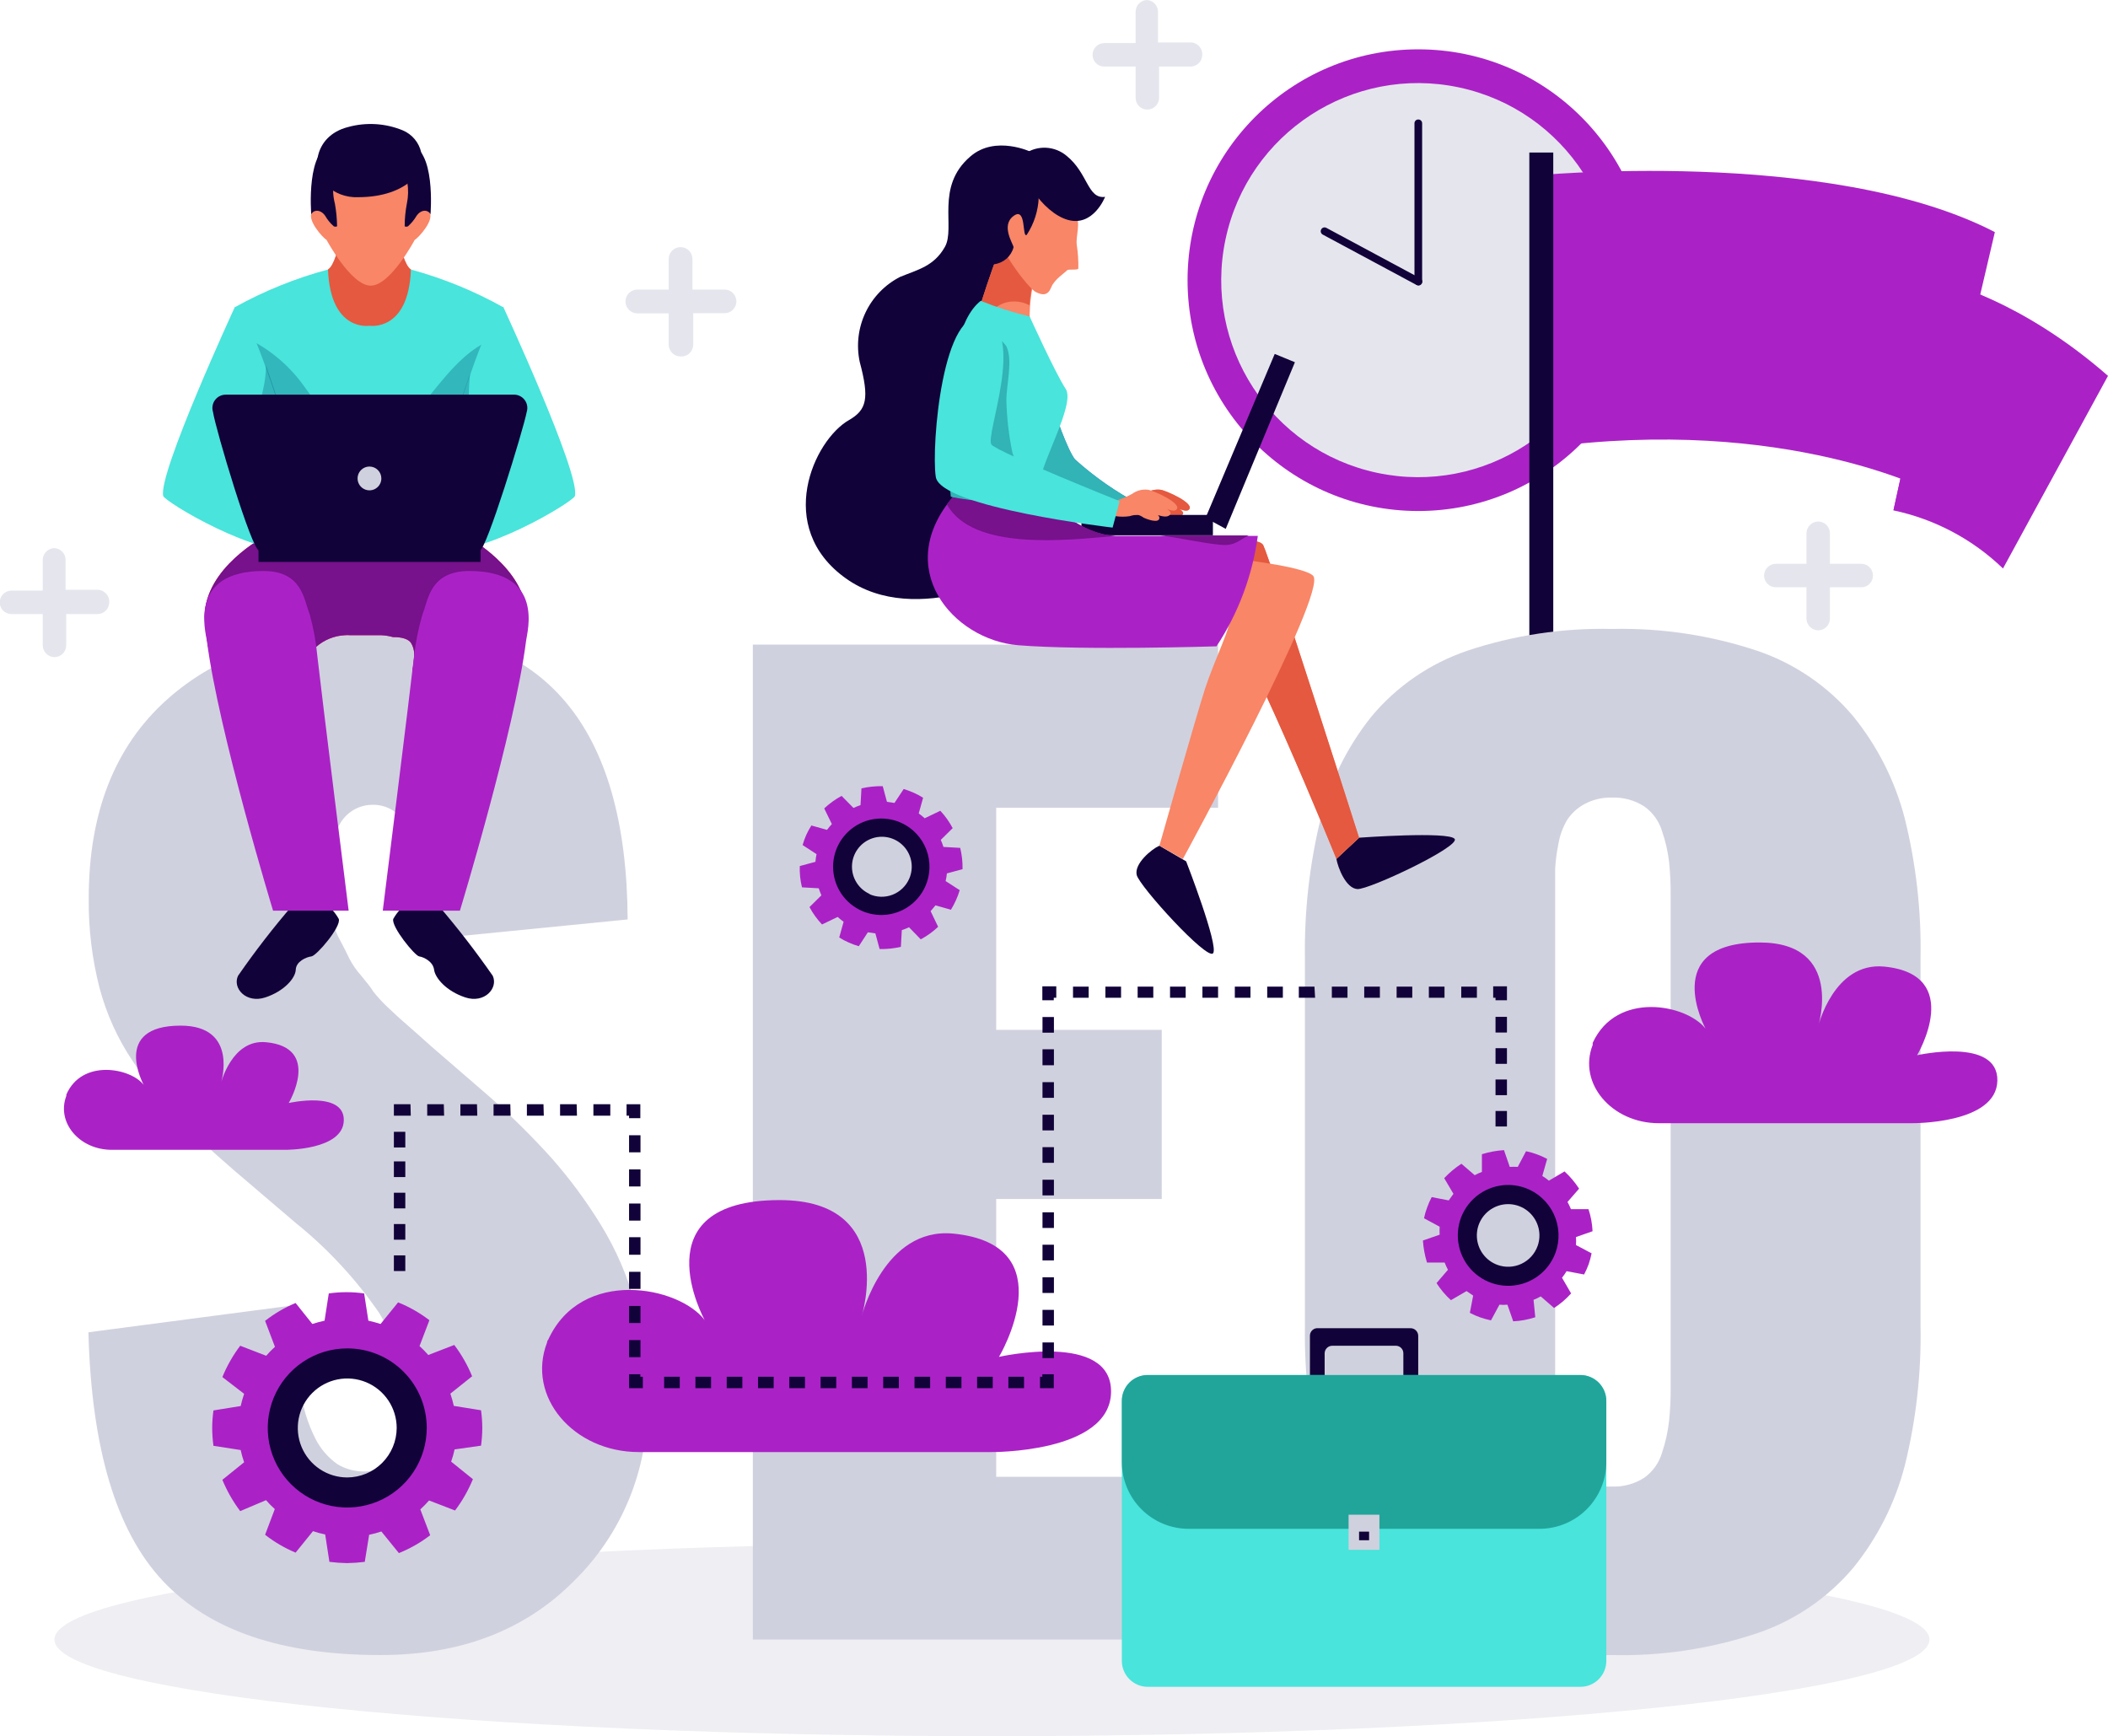 <svg width="397" height="327" viewBox="0 0 397 327" fill="none" xmlns="http://www.w3.org/2000/svg">
<g clip-path="url(#clip0)">
<g style="mix-blend-mode:multiply" opacity="0.32">
<path d="M186.816 327C284.327 327 363.375 318.852 363.375 308.801C363.375 298.75 284.327 290.602 186.816 290.602C89.305 290.602 10.257 298.75 10.257 308.801C10.257 318.852 89.305 327 186.816 327Z" fill="#C9CAD9"/>
</g>
<path d="M267.094 96.247C291.085 96.247 310.534 76.781 310.534 52.769C310.534 28.757 291.085 9.291 267.094 9.291C243.103 9.291 223.654 28.757 223.654 52.769C223.654 76.781 243.103 96.247 267.094 96.247Z" fill="#AA22C6"/>
<path d="M303.339 60.463C307.589 40.416 294.798 20.716 274.768 16.462C254.738 12.209 235.056 25.012 230.806 45.059C226.556 65.106 239.347 84.806 259.377 89.06C279.407 93.314 299.089 80.51 303.339 60.463Z" fill="#E5E6ED"/>
<path d="M267.123 22.506H267.094C266.703 22.506 266.387 22.823 266.387 23.214V53.005C266.387 53.396 266.703 53.713 267.094 53.713H267.123C267.514 53.713 267.831 53.396 267.831 53.005V23.214C267.831 22.823 267.514 22.506 267.123 22.506Z" fill="#110239"/>
<path d="M267.772 53.389C267.729 53.473 267.669 53.548 267.596 53.608C267.523 53.669 267.439 53.715 267.348 53.742C267.258 53.77 267.162 53.779 267.068 53.769C266.974 53.759 266.882 53.73 266.8 53.684L249.117 44.186C249.033 44.142 248.958 44.082 248.897 44.009C248.837 43.937 248.791 43.852 248.764 43.761C248.736 43.671 248.727 43.575 248.737 43.481C248.747 43.386 248.776 43.295 248.822 43.212C248.866 43.128 248.926 43.053 248.998 42.992C249.071 42.931 249.156 42.886 249.246 42.858C249.337 42.831 249.432 42.822 249.527 42.832C249.621 42.842 249.712 42.871 249.795 42.917L267.477 52.415C267.562 52.459 267.636 52.519 267.697 52.591C267.758 52.664 267.803 52.749 267.831 52.839C267.858 52.93 267.867 53.026 267.857 53.12C267.847 53.214 267.818 53.306 267.772 53.389Z" fill="#110239"/>
<path d="M366.026 53.094C366.026 53.094 380.408 56.279 397 70.792L377.225 107.073C371.509 101.562 364.36 97.77 356.595 96.129L366.026 53.094Z" fill="#AA22C6"/>
<path d="M369.592 76.072C371.36 69.553 372.775 62.946 374.454 56.427C371.735 55.101 368.917 53.987 366.026 53.094L356.595 96.129C361.812 91.587 363.197 93.18 364.11 92.826C365.761 87.221 368.118 81.647 369.592 76.072Z" fill="#AA22C6"/>
<path d="M288.076 33.125C288.076 33.125 344.395 27.521 375.693 43.715L364.199 92.826C364.199 92.826 336.556 78.078 290.729 84.331L288.076 33.125Z" fill="#AA22C6"/>
<path d="M292.527 28.73H288.018V157.188H292.527V28.73Z" fill="#110239"/>
<path d="M71.555 311.721C53.008 311.721 39.364 307.051 30.62 297.71C21.878 288.37 17.221 272.776 16.651 250.928L55.494 245.826C55.431 251.046 55.776 256.263 56.525 261.429C56.928 264.803 57.925 268.079 59.472 271.104C60.443 272.973 61.848 274.582 63.569 275.794C65.13 276.714 66.915 277.184 68.726 277.151C73.815 277.151 76.369 273.454 76.388 266.06C76.575 259.506 74.877 253.035 71.496 247.418C67.1 240.996 61.788 235.252 55.73 230.369L43.941 220.311C39.639 216.594 36.122 213.31 33.391 210.459C30.3 207.189 27.5 203.655 25.021 199.899C22.171 195.671 20.05 190.995 18.744 186.065C17.332 180.564 16.649 174.902 16.71 169.223C16.71 153.039 21.622 140.552 31.446 131.762C41.269 122.972 54.718 118.538 71.791 118.459C102.539 118.459 118.011 136.698 118.207 173.175L78.304 177.128C78.304 172.231 78.304 168.544 78.157 166.096C78.027 163.558 77.702 161.033 77.184 158.545C76.932 156.514 76.045 154.614 74.65 153.118C73.331 152.043 71.662 151.497 69.964 151.584C68.595 151.621 67.267 152.056 66.142 152.837C65.016 153.617 64.143 154.709 63.628 155.979C62.258 158.676 61.532 161.655 61.506 164.68C61.499 166.242 61.627 167.801 61.889 169.341C62.154 170.845 62.39 172.29 62.626 173.352C62.921 174.697 63.418 175.99 64.099 177.187C64.836 178.573 65.396 179.694 65.779 180.52C66.394 181.703 67.157 182.803 68.048 183.794C69.168 185.151 69.934 186.095 70.288 186.744C71.119 187.791 72.025 188.777 72.999 189.693C74.443 191.05 75.298 191.847 75.622 192.112L78.569 194.708L81.281 197.127L92.096 206.477C96.245 210.132 100.181 214.023 103.885 218.128C107.307 222.018 110.393 226.192 113.109 230.605C116.051 235.376 118.276 240.554 119.71 245.973C121.224 251.829 121.967 257.858 121.921 263.907C122.046 270.232 120.871 276.514 118.468 282.365C116.065 288.216 112.485 293.509 107.952 297.917C98.737 307.139 86.605 311.741 71.555 311.721Z" fill="#D0D1DE"/>
<path d="M141.784 308.8V121.408H229.401V152.144H187.611V193.97H218.791V225.826H187.611V278.153H229.872V308.8H141.784Z" fill="#D0D1DE"/>
<path d="M330.987 307.591C322.16 310.551 312.885 311.949 303.579 311.721C294.302 311.949 285.056 310.552 276.26 307.591C269.267 305.209 263.06 300.955 258.312 295.291C253.766 289.613 250.49 283.025 248.705 275.971C246.614 267.371 245.624 258.54 245.757 249.689V180.52C245.624 171.67 246.614 162.839 248.705 154.238C250.49 147.185 253.766 140.596 258.312 134.918C263.058 129.245 269.265 124.982 276.26 122.588C285.059 119.642 294.303 118.245 303.579 118.459C312.884 118.245 322.157 119.642 330.987 122.588C338.007 124.981 344.242 129.243 349.023 134.918C353.617 140.582 356.935 147.172 358.748 154.238C360.87 162.833 361.861 171.668 361.695 180.52V249.689C361.861 258.541 360.87 267.376 358.748 275.971C356.935 283.037 353.617 289.627 349.023 295.291C344.241 300.957 338.005 305.21 330.987 307.591ZM303.55 279.983C305.705 280.076 307.836 279.499 309.65 278.331C311.295 277.162 312.49 275.465 313.039 273.523C313.681 271.609 314.116 269.631 314.336 267.623C314.557 265.478 314.655 263.321 314.631 261.164V168.751C314.655 166.603 314.556 164.456 314.336 162.32C314.109 160.382 313.674 158.473 313.039 156.628C312.478 154.706 311.284 153.032 309.65 151.879C307.836 150.71 305.705 150.133 303.55 150.227C301.742 150.173 299.952 150.601 298.363 151.466C297.069 152.174 295.967 153.186 295.15 154.415C294.326 155.805 293.767 157.335 293.5 158.928C293.177 160.494 292.97 162.081 292.881 163.677C292.881 164.916 292.881 166.627 292.881 168.81V261.311C292.881 263.435 292.881 265.116 292.881 266.414C292.97 268.08 293.186 269.737 293.529 271.37C293.796 272.963 294.356 274.493 295.18 275.883C296.016 277.094 297.114 278.102 298.392 278.832C299.976 279.673 301.758 280.071 303.55 279.983Z" fill="#D0D1DE"/>
<path d="M193.831 62.297C193.831 62.297 199.725 83.121 202.466 86.543C206.138 89.846 210.207 92.68 214.578 94.979L212.191 99.315C212.191 99.315 195.334 90.731 192.416 83.682C190.895 80.215 189.749 76.596 188.998 72.886C188.555 70.32 186.64 63.889 187.583 61.323C187.985 60.825 188.512 60.441 189.109 60.21C189.707 59.979 190.354 59.91 190.987 60.008C191.62 60.107 192.215 60.37 192.715 60.772C193.214 61.173 193.599 61.699 193.831 62.297Z" fill="#3078CD"/>
<path d="M193.831 62.297C193.831 62.297 199.725 83.121 202.466 86.543C206.138 89.846 210.207 92.68 214.578 94.979L212.191 99.315C212.191 99.315 195.334 90.731 192.416 83.682C190.895 80.215 189.749 76.596 188.998 72.886C188.555 70.32 186.64 63.889 187.583 61.323C187.985 60.825 188.512 60.441 189.109 60.21C189.707 59.979 190.354 59.91 190.987 60.008C191.62 60.107 192.215 60.37 192.715 60.772C193.214 61.173 193.599 61.699 193.831 62.297Z" fill="#32B3B6"/>
<path d="M251.681 161.76L255.954 157.778C255.954 157.778 272.959 156.539 273.961 158.014C274.963 159.489 257.811 167.6 255.63 167.453C253.449 167.305 251.975 163.412 251.681 161.76Z" fill="#110239"/>
<path d="M220.501 104.152C220.501 104.152 236.592 100.052 237.918 102.707C239.244 105.362 255.954 157.777 255.954 157.777L251.681 161.759C251.681 161.759 233.762 117.514 228.575 112.883C223.389 108.252 218.084 105.981 220.501 104.152Z" fill="#F88667"/>
<path d="M220.501 104.152C220.501 104.152 236.592 100.052 237.918 102.707C239.244 105.362 255.954 157.777 255.954 157.777L251.681 161.759C251.681 161.759 233.762 117.514 228.575 112.883C223.389 108.252 218.084 105.981 220.501 104.152Z" fill="#E45940"/>
<path d="M212.19 94.389C213.36 94.073 214.488 93.618 215.549 93.032C216.399 92.41 217.449 92.126 218.496 92.236C219.263 92.236 225.452 94.92 223.801 96.07C223.271 96.424 221.945 95.775 221.414 95.599C220.884 95.422 219.882 94.95 219.145 94.625C219.823 94.625 223.153 96.011 222.799 96.778C222.18 98.165 218.821 96.336 218.025 95.894C218.614 95.894 220.707 96.778 220.707 97.516C220.707 98.725 218.231 97.722 217.76 97.516C217.425 97.26 217.045 97.07 216.64 96.955C216.119 96.969 215.603 97.059 215.107 97.221C214.148 97.425 213.162 97.465 212.19 97.339C211.689 97.339 210.48 97.339 210.215 96.955C210.105 96.639 210.077 96.3 210.134 95.97C210.19 95.639 210.33 95.329 210.539 95.068C211.033 94.724 211.597 94.492 212.19 94.389Z" fill="#F88667"/>
<path d="M212.19 94.389C213.36 94.073 214.488 93.618 215.549 93.032C216.399 92.41 217.449 92.126 218.496 92.236C219.263 92.236 225.452 94.92 223.801 96.07C223.271 96.424 221.945 95.775 221.414 95.599C220.884 95.422 219.882 94.95 219.145 94.625C219.823 94.625 223.153 96.011 222.799 96.778C222.18 98.165 218.821 96.336 218.025 95.894C218.614 95.894 220.707 96.778 220.707 97.516C220.707 98.725 218.231 97.722 217.76 97.516C217.425 97.26 217.045 97.07 216.64 96.955C216.119 96.969 215.603 97.059 215.107 97.221C214.148 97.425 213.162 97.465 212.19 97.339C211.689 97.339 210.48 97.339 210.215 96.955C210.105 96.639 210.077 96.3 210.134 95.97C210.19 95.639 210.33 95.329 210.539 95.068C211.033 94.724 211.597 94.492 212.19 94.389Z" fill="#E45940"/>
<path d="M240.069 66.662L243.87 68.225L230.844 99.61L227.042 97.545L240.069 66.662Z" fill="#110239"/>
<path d="M228.428 96.984H203.672V100.819H228.428V96.984Z" fill="#110239"/>
<path d="M159.909 79.109C163.21 77.192 163.77 75.098 161.913 68.166C161.244 65.031 161.626 61.763 163.001 58.867C164.375 55.971 166.666 53.61 169.517 52.15C172.906 50.763 175.882 50.144 177.945 46.516C180.008 42.888 176.089 35.189 182.72 29.496C187.464 25.337 194.302 28.67 194.302 28.67C195.775 27.844 196.365 36.428 196.483 42.888C188.201 55.542 190.588 72.089 193.535 86.277C193.621 86.599 193.729 86.915 193.86 87.221C193.211 98.223 192.681 107.308 192.681 107.308C192.681 107.308 172.788 118.576 159.29 108.931C145.793 99.285 153.249 82.885 159.909 79.109Z" fill="#110239"/>
<path d="M218.349 159.281L223.389 162.231C223.389 162.231 229.578 178.159 228.458 179.545C227.338 180.932 214.577 166.921 214.076 164.797C213.575 162.673 216.876 159.93 218.349 159.281Z" fill="#110239"/>
<path d="M211.925 103.239C211.925 103.239 244.343 105.51 247.29 108.43C250.237 111.351 222.77 161.79 222.77 161.79L218.35 159.283C218.35 159.283 225.157 135.272 226.926 129.786C228.694 124.3 232.112 117.545 231.464 116.66C230.816 115.775 198.162 120.701 198.427 111.469C198.693 102.236 211.925 103.239 211.925 103.239Z" fill="#F88667"/>
<path d="M195.922 48.464C195.922 48.464 192.504 57.726 194.596 64.658L183.25 61.944C183.25 61.944 187.877 46.399 189.881 43.745C191.885 41.09 195.922 48.464 195.922 48.464Z" fill="#F88667"/>
<path d="M191.178 56.78C190.417 56.748 189.659 56.87 188.947 57.139C188.235 57.407 187.584 57.817 187.034 58.343C186.484 58.869 186.045 59.501 185.744 60.2C185.443 60.9 185.287 61.653 185.283 62.414L183.25 61.942C183.25 61.942 187.877 46.397 189.881 43.743C191.885 41.088 195.775 48.492 195.775 48.492C194.773 51.401 194.13 54.422 193.859 57.488C193.035 57.042 192.115 56.799 191.178 56.78Z" fill="#E45940"/>
<path d="M197.101 36.341C199.156 37.268 201.009 38.591 202.553 40.234C203.614 42.033 202.553 44.482 202.789 46.133C203.014 47.607 203.113 49.097 203.084 50.587C202.819 50.971 201.198 50.587 200.932 50.941C200.667 51.295 198.575 52.593 197.985 54.098C197.396 55.602 196.453 55.72 195.038 54.983C193.624 54.245 187.612 46.458 187.553 42.8C187.739 41.74 188.137 40.729 188.722 39.826C189.307 38.923 190.068 38.147 190.958 37.544C191.849 36.941 192.852 36.524 193.908 36.317C194.963 36.111 196.049 36.118 197.101 36.341Z" fill="#F88667"/>
<path d="M193.357 31.414C194.312 33.247 195.073 35.175 195.626 37.166C195.53 39.689 194.745 42.137 193.357 44.245C192.444 44.864 193.357 38.847 190.882 40.676C188.406 42.505 190.882 46.015 190.882 46.575C190.661 47.406 190.199 48.153 189.553 48.72C188.908 49.287 188.108 49.649 187.257 49.761C184.84 49.997 180.862 37.962 183.485 35.013C184.809 33.787 186.364 32.837 188.059 32.219C189.754 31.602 191.555 31.328 193.357 31.414Z" fill="#110239"/>
<path d="M192.945 28.996C194.121 28.172 195.536 27.761 196.969 27.825C198.403 27.889 199.775 28.425 200.873 29.35C204.94 32.624 204.793 37.52 208.123 37.078C208.123 37.078 205.912 42.771 201.109 41.414C196.305 40.057 191.265 32.447 192.945 28.996Z" fill="#110239"/>
<path d="M179.773 93.238L194.803 92.088C194.803 92.088 202.642 100.937 210.364 100.937H236.887C235.879 108.363 233.22 115.469 229.107 121.732C229.107 121.732 203.998 122.528 191.738 121.526C179.478 120.523 167.749 106.925 179.773 93.238Z" fill="#AA22C6"/>
<path d="M178.329 95.008C178.771 94.418 179.213 93.828 179.743 93.238L194.773 92.088C194.773 92.088 202.406 100.583 210.039 100.937C200.815 101.763 183.221 103.798 178.329 95.008Z" fill="#77118C"/>
<path d="M229.872 102.619C226.041 102.236 222.327 101.322 218.555 100.85H235.147C233.408 101.676 232.613 102.885 229.872 102.619Z" fill="#77118C"/>
<path d="M184.694 56.662C187.692 57.871 190.775 58.857 193.918 59.612C193.918 59.612 198.781 70.349 200.697 73.239C202.612 76.13 195.893 87.25 195.51 92.058C195.51 92.058 191.502 95.893 179.301 93.533C179.301 93.562 176.118 63.417 184.694 56.662Z" fill="#49E4DB"/>
<path d="M182.72 63.063C183.934 62.627 185.257 62.602 186.487 62.991C187.716 63.38 188.784 64.162 189.528 65.217C190.795 67.842 189.528 72.502 189.528 75.334C189.604 78.645 189.979 81.942 190.648 85.186C191.451 87.886 192.795 90.395 194.597 92.56C193.035 93.504 188.526 95.51 179.066 93.563C179.066 93.563 177.12 75.186 180.362 64.066C181.482 63.594 182.278 63.329 182.72 63.063Z" fill="#32B3B6"/>
<path d="M209.832 94.389C211 94.068 212.127 93.613 213.191 93.032C214.038 92.405 215.091 92.121 216.138 92.236C216.905 92.236 223.093 94.92 221.443 96.071C220.913 96.425 219.557 95.776 219.026 95.599C218.496 95.422 217.523 94.95 216.787 94.625C217.464 94.625 220.795 96.012 220.441 96.779C219.822 98.165 216.433 96.336 215.667 95.894C216.256 95.894 218.349 96.779 218.349 97.516C218.349 98.725 215.844 97.722 215.402 97.516C215.064 97.266 214.685 97.076 214.282 96.956C213.761 96.969 213.244 97.059 212.749 97.221C211.88 97.352 210.996 97.352 210.126 97.221C209.596 97.221 208.417 97.221 208.152 96.838C208.041 96.521 208.013 96.182 208.07 95.852C208.127 95.522 208.266 95.211 208.476 94.95C208.889 94.68 209.349 94.49 209.832 94.389Z" fill="#F88667"/>
<path d="M210.863 94.388L209.537 99.373C209.537 99.373 177.119 95.598 176.235 89.817C175.351 84.035 177.561 57.134 185.43 59.936C193.299 62.739 185.43 82.236 186.727 83.74C188.024 85.245 210.863 94.388 210.863 94.388Z" fill="#49E4DB"/>
<path d="M360.014 211.551H312.389C303.548 211.551 297.124 204.029 299.953 196.803V196.419C304.462 186.567 317.635 189.163 321.201 193.735C321.201 193.735 312.36 177.512 331.369 177.512C347.401 177.512 342.42 193.292 342.42 193.292C342.42 193.292 345.367 181.14 354.857 182.054C370.093 183.559 361.046 198.749 361.046 198.749C361.046 198.749 376.311 195.298 376.164 203.528C376.017 211.757 360.014 211.551 360.014 211.551Z" fill="#AA22C6"/>
<path d="M53.727 216.565H21.044C14.943 216.565 10.582 211.403 12.497 206.388C12.492 206.31 12.492 206.231 12.497 206.152C15.444 199.368 24.639 201.167 27.056 204.324C27.056 204.324 20.926 193.174 34.011 193.174C45.033 193.174 41.614 203.999 41.614 203.999C41.614 203.999 43.677 195.652 50.131 196.3C60.593 197.303 54.375 207.745 54.375 207.745C54.375 207.745 64.867 205.385 64.749 211.019C64.631 216.653 53.727 216.565 53.727 216.565Z" fill="#AA22C6"/>
<path d="M186.609 273.493H120.33C107.952 273.493 99.111 263.022 103.03 252.846C103.03 252.846 103.03 252.521 103.237 252.344C109.484 238.628 127.904 242.256 132.707 248.628C132.707 248.628 120.271 226.033 146.853 226.033C169.163 226.033 162.266 247.979 162.266 247.979C162.266 247.979 166.451 231.077 179.536 232.345C200.755 234.44 188.142 255.559 188.142 255.559C188.142 255.559 209.449 250.722 209.243 262.226C209.037 273.729 186.609 273.493 186.609 273.493Z" fill="#AA22C6"/>
<path d="M90.594 272.284C90.747 271.18 90.826 270.066 90.83 268.951C90.827 267.836 90.748 266.722 90.594 265.618L85.466 264.792C85.291 264.014 85.075 263.246 84.818 262.491L88.914 259.217C88.055 257.113 86.925 255.13 85.555 253.318L80.662 255.206C80.142 254.616 79.591 254.055 79.012 253.524L80.869 248.657C79.067 247.273 77.083 246.141 74.975 245.295L71.674 249.365C70.947 249.129 70.181 248.923 69.375 248.746L68.579 243.614C66.371 243.298 64.128 243.298 61.919 243.614L61.123 248.746C60.318 248.923 59.552 249.129 58.825 249.365L55.671 245.413C53.614 246.271 51.681 247.402 49.925 248.775L51.781 253.672C51.194 254.195 50.643 254.757 50.131 255.353L45.239 253.465C43.868 255.278 42.739 257.261 41.879 259.365L45.975 262.521C45.718 263.276 45.502 264.044 45.327 264.822L40.199 265.648C40.045 266.752 39.967 267.866 39.963 268.981C39.968 270.096 40.046 271.209 40.199 272.314L45.327 273.11C45.494 273.89 45.711 274.659 45.975 275.411L41.879 278.715C42.743 280.816 43.872 282.799 45.239 284.614L50.101 282.549C50.614 283.146 51.165 283.707 51.752 284.23L49.925 289.068C51.681 290.441 53.614 291.572 55.671 292.431L58.943 288.389C59.695 288.644 60.463 288.851 61.241 289.009L62.037 294.171C63.142 294.309 64.254 294.388 65.367 294.407C66.481 294.388 67.592 294.309 68.697 294.171L69.522 289.068C70.301 288.91 71.069 288.703 71.821 288.448L75.122 292.519C77.231 291.672 79.214 290.541 81.016 289.156L79.159 284.289C79.739 283.759 80.29 283.197 80.81 282.608L85.702 284.496C87.068 282.681 88.197 280.698 89.062 278.597L84.965 275.293C85.23 274.541 85.446 273.772 85.614 272.992L90.594 272.284ZM65.397 282.284C62.762 282.284 60.187 281.502 57.996 280.037C55.805 278.572 54.098 276.489 53.09 274.053C52.082 271.617 51.818 268.936 52.332 266.35C52.846 263.764 54.114 261.388 55.977 259.524C57.84 257.659 60.214 256.389 62.798 255.875C65.382 255.36 68.06 255.624 70.494 256.634C72.928 257.643 75.009 259.352 76.472 261.544C77.936 263.737 78.717 266.314 78.717 268.951C78.717 272.487 77.314 275.878 74.816 278.379C72.318 280.879 68.93 282.284 65.397 282.284Z" fill="#AA22C6"/>
<path d="M65.396 253.967C62.435 253.967 59.54 254.846 57.078 256.492C54.616 258.139 52.698 260.479 51.564 263.217C50.431 265.955 50.135 268.968 50.712 271.874C51.29 274.781 52.716 277.451 54.81 279.547C56.904 281.642 59.571 283.069 62.475 283.647C65.379 284.226 68.389 283.929 71.125 282.795C73.861 281.661 76.199 279.74 77.844 277.276C79.489 274.812 80.367 271.915 80.367 268.951C80.371 266.982 79.986 265.032 79.235 263.212C78.484 261.393 77.382 259.739 75.991 258.347C74.6 256.955 72.948 255.851 71.13 255.1C69.312 254.348 67.363 253.963 65.396 253.967ZM65.396 278.272C63.554 278.272 61.754 277.725 60.222 276.701C58.691 275.677 57.497 274.221 56.792 272.518C56.087 270.815 55.903 268.941 56.262 267.133C56.621 265.325 57.508 263.664 58.811 262.36C60.113 261.057 61.773 260.169 63.579 259.809C65.386 259.45 67.258 259.634 68.96 260.34C70.662 261.045 72.116 262.24 73.139 263.773C74.162 265.306 74.709 267.108 74.709 268.951C74.701 271.421 73.717 273.787 71.972 275.533C70.228 277.28 67.863 278.264 65.396 278.272Z" fill="#110239"/>
<path d="M179.094 171.346C179.443 170.766 179.758 170.165 180.037 169.547C180.316 168.935 180.553 168.304 180.744 167.659L178.092 165.948C178.202 165.472 178.28 164.989 178.328 164.503L181.275 163.707C181.306 162.356 181.157 161.007 180.833 159.695L177.679 159.518C177.538 159.066 177.371 158.623 177.178 158.191L179.418 155.979C178.792 154.788 178.009 153.686 177.09 152.704L174.143 154.12C173.789 153.792 173.415 153.487 173.023 153.206L173.848 150.256C173.285 149.895 172.693 149.58 172.08 149.312C171.466 149.038 170.836 148.801 170.194 148.604L168.455 151.23L167.04 151.023L166.245 148.073C164.897 148.047 163.551 148.186 162.237 148.486L162.06 151.643C161.608 151.794 161.165 151.971 160.734 152.174L158.494 149.902C157.308 150.547 156.209 151.34 155.223 152.262L156.667 155.212C156.338 155.554 156.033 155.919 155.753 156.303L152.806 155.477C152.441 156.054 152.116 156.655 151.834 157.276C151.564 157.889 151.338 158.52 151.156 159.164L153.779 160.875C153.679 161.352 153.61 161.835 153.572 162.32L150.625 163.117C150.571 164.467 150.71 165.818 151.038 167.128L154.191 167.305C154.339 167.748 154.515 168.19 154.692 168.633L152.452 170.845C153.089 172.037 153.882 173.138 154.81 174.119L157.757 172.703C158.111 173.028 158.494 173.323 158.877 173.618L158.052 176.567C158.615 176.928 159.207 177.244 159.82 177.511C160.442 177.791 161.082 178.027 161.736 178.219L163.445 175.594L164.86 175.8L165.655 178.75C167.003 178.778 168.349 178.639 169.663 178.337L169.84 175.181C170.303 175.035 170.756 174.857 171.196 174.65L173.406 176.921C174.597 176.284 175.697 175.49 176.677 174.561L175.263 171.612C175.558 171.258 175.882 170.904 176.176 170.52L179.094 171.346ZM162.708 170.609C161.257 169.958 160.031 168.891 159.185 167.543C158.339 166.195 157.911 164.626 157.956 163.034C158.001 161.443 158.516 159.901 159.436 158.602C160.356 157.304 161.64 156.307 163.126 155.739C164.611 155.17 166.232 155.055 167.783 155.408C169.334 155.762 170.745 156.567 171.839 157.723C172.933 158.878 173.66 160.333 173.929 161.902C174.197 163.471 173.995 165.084 173.347 166.538C172.471 168.486 170.86 170.008 168.867 170.771C166.873 171.534 164.659 171.475 162.708 170.609Z" fill="#AA22C6"/>
<path d="M169.723 154.976C168.086 154.232 166.266 153.992 164.492 154.286C162.719 154.579 161.072 155.393 159.761 156.625C158.45 157.856 157.534 159.449 157.129 161.202C156.724 162.955 156.848 164.789 157.486 166.471C158.124 168.153 159.246 169.608 160.711 170.651C162.175 171.695 163.916 172.279 165.713 172.33C167.51 172.382 169.282 171.898 170.804 170.94C172.326 169.983 173.529 168.595 174.262 166.952C175.239 164.76 175.31 162.271 174.46 160.027C173.61 157.783 171.907 155.967 169.723 154.976ZM163.829 168.397C162.811 167.952 161.946 167.215 161.345 166.279C160.744 165.344 160.433 164.251 160.452 163.138C160.471 162.026 160.818 160.944 161.45 160.029C162.082 159.114 162.971 158.407 164.004 157.996C165.037 157.586 166.168 157.491 167.255 157.723C168.342 157.956 169.336 158.505 170.112 159.302C170.888 160.098 171.41 161.107 171.614 162.201C171.817 163.295 171.693 164.424 171.256 165.447C170.962 166.143 170.531 166.772 169.99 167.299C169.449 167.825 168.808 168.238 168.105 168.513C167.402 168.788 166.651 168.919 165.896 168.899C165.142 168.879 164.399 168.709 163.711 168.397H163.829Z" fill="#110239"/>
<path d="M298.333 240.043C298.66 239.424 298.946 238.783 299.188 238.126C299.419 237.451 299.606 236.761 299.748 236.061L296.801 234.498C296.845 233.998 296.845 233.494 296.801 232.994L299.925 231.902C299.864 230.487 299.606 229.087 299.159 227.743H295.858C295.672 227.277 295.455 226.824 295.209 226.386L297.39 223.879C296.617 222.686 295.696 221.596 294.65 220.635L291.702 222.375C291.314 222.047 290.9 221.751 290.465 221.49L291.378 218.275C290.759 217.948 290.119 217.662 289.463 217.419C288.793 217.165 288.103 216.967 287.4 216.83L285.838 219.779C285.337 219.75 284.835 219.75 284.335 219.779L283.244 216.623C281.834 216.713 280.439 216.97 279.089 217.39V220.723C278.624 220.899 278.171 221.106 277.733 221.343L275.228 219.189C274.043 219.961 272.955 220.872 271.987 221.903L273.725 224.853C273.411 225.266 273.116 225.679 272.841 226.091L269.629 225.472C269.296 226.099 269.011 226.75 268.774 227.419C268.524 228.08 268.327 228.761 268.185 229.454L271.132 231.047C271.103 231.548 271.103 232.05 271.132 232.551L267.979 233.643C268.071 235.054 268.328 236.45 268.745 237.802H272.075C272.251 238.267 272.458 238.72 272.694 239.158L270.542 241.666C271.298 242.854 272.21 243.936 273.254 244.881L276.201 243.17L277.439 244.025L276.82 247.27C277.446 247.603 278.096 247.889 278.765 248.125C279.431 248.353 280.11 248.54 280.798 248.686L282.39 245.736C282.89 245.78 283.393 245.78 283.893 245.736L284.983 248.863C286.397 248.799 287.795 248.541 289.138 248.096L288.814 244.822C289.28 244.636 289.733 244.419 290.17 244.173L292.675 246.356C293.863 245.589 294.944 244.666 295.887 243.612L294.178 240.663C294.486 240.267 294.772 239.853 295.033 239.424L298.333 240.043ZM281.181 240.633C279.613 240.07 278.247 239.053 277.255 237.713C276.264 236.372 275.692 234.768 275.611 233.102C275.531 231.436 275.945 229.783 276.802 228.353C277.66 226.923 278.921 225.779 280.428 225.067C281.935 224.354 283.618 224.104 285.267 224.349C286.915 224.594 288.454 225.322 289.689 226.442C290.924 227.562 291.799 229.023 292.205 230.64C292.611 232.258 292.528 233.96 291.968 235.53C291.209 237.635 289.648 239.353 287.627 240.31C285.605 241.266 283.288 241.382 281.181 240.633Z" fill="#AA22C6"/>
<path d="M287.222 223.732C285.458 223.103 283.548 223.011 281.733 223.466C279.917 223.922 278.276 224.904 277.017 226.291C275.757 227.677 274.936 229.405 274.656 231.258C274.376 233.11 274.649 235.004 275.442 236.702C276.235 238.399 277.511 239.824 279.111 240.797C280.711 241.77 282.563 242.247 284.433 242.169C286.303 242.091 288.109 241.462 289.622 240.359C291.136 239.257 292.29 237.731 292.939 235.973C293.371 234.794 293.565 233.541 293.511 232.286C293.457 231.032 293.155 229.8 292.624 228.663C292.093 227.525 291.342 226.504 290.415 225.658C289.488 224.811 288.403 224.157 287.222 223.732ZM282.035 238.244C280.938 237.85 279.983 237.139 279.29 236.202C278.597 235.264 278.197 234.142 278.141 232.977C278.085 231.812 278.375 230.657 278.974 229.657C279.574 228.657 280.456 227.857 281.509 227.359C282.563 226.861 283.74 226.686 284.893 226.857C286.046 227.028 287.122 227.537 287.985 228.32C288.849 229.103 289.461 230.125 289.745 231.256C290.029 232.387 289.971 233.577 289.58 234.675C289.319 235.406 288.917 236.078 288.397 236.653C287.876 237.228 287.248 237.695 286.547 238.026C285.846 238.358 285.087 238.548 284.313 238.585C283.538 238.623 282.764 238.507 282.035 238.244Z" fill="#110239"/>
<path d="M74.18 236.445H76.331V239.394H74.18V236.445ZM74.18 230.545H76.331V233.495H74.18V230.545ZM74.18 224.646H76.331V227.596H74.18V224.646ZM74.18 218.747H76.331V221.696H74.18V218.747ZM74.18 213.172H76.331V216.122H74.18V213.172Z" fill="#110239"/>
<path d="M114.938 210.134H111.755V207.98H114.938V210.134ZM108.66 210.134H105.478V207.98H108.601L108.66 210.134ZM102.413 210.134H99.23V207.98H102.354L102.413 210.134ZM96.165 210.134H92.953V207.98H96.106L96.165 210.134ZM89.888 210.134H86.705V207.98H89.829L89.888 210.134ZM83.64 210.134H80.457V207.98H83.581L83.64 210.134ZM77.362 210.134H74.18V207.98H77.304L77.362 210.134Z" fill="#110239"/>
<path d="M120.594 210.606H118.472V210.134H118V207.98H120.594V210.606Z" fill="#110239"/>
<path d="M120.624 255.617H118.473V252.402H120.624V255.617ZM120.624 249.187H118.473V245.972H120.624V249.187ZM120.624 242.757H118.473V239.541H120.624V242.757ZM120.624 236.326H118.473V233.023H120.624V236.326ZM120.624 229.896H118.473V226.681H120.624V229.896ZM120.624 223.466H118.473V220.251H120.624V223.466ZM120.624 217.035H118.473V213.82H120.624V217.035Z" fill="#110239"/>
<path d="M121.066 261.459H118.473V258.834H120.595V259.306H121.066V261.459Z" fill="#110239"/>
<path d="M192.857 261.458H189.91V259.305H192.857V261.458ZM186.963 261.458H184.016V259.305H186.963V261.458ZM181.069 261.458H178.122V259.305H181.069V261.458ZM175.174 261.458H172.227V259.305H175.174V261.458ZM169.28 261.458H166.333V259.305H169.28V261.458ZM163.386 261.458H160.439V259.305H163.386V261.458ZM157.492 261.458H154.545V259.305H157.492V261.458ZM151.598 261.458H148.651V259.305H151.598V261.458ZM145.704 261.458H142.757V259.305H145.704V261.458ZM139.81 261.458H136.863V259.305H139.81V261.458ZM133.915 261.458H130.968V259.305H133.915V261.458ZM128.021 261.458H125.074V259.305H128.021V261.458Z" fill="#110239"/>
<path d="M198.458 261.459H195.864V259.306H196.306V258.834H198.458V261.459Z" fill="#110239"/>
<path d="M198.485 255.794H196.334V252.845H198.485V255.794ZM198.485 249.659H196.334V246.71H198.485V249.659ZM198.485 243.524H196.334V240.574H198.485V243.524ZM198.485 237.389H196.334V234.439H198.485V237.389ZM198.485 231.283H196.334V228.333H198.485V231.283ZM198.485 225.147H196.334V222.198H198.485V225.147ZM198.485 219.012H196.334V216.062H198.485V219.012ZM198.485 212.906H196.334V209.957H198.485V212.906ZM198.485 206.771H196.334V203.821H198.485V206.771ZM198.485 200.636H196.334V197.627H198.485V200.636ZM198.485 194.5H196.334V191.551H198.485V194.5Z" fill="#110239"/>
<path d="M198.456 188.395H196.305V185.77H198.928V187.923H198.456V188.395Z" fill="#110239"/>
<path d="M278.145 187.922H275.198V185.828H278.145V187.922ZM272.045 187.922H269.097V185.828H272.045V187.922ZM265.974 187.922H263.026V185.828H265.974V187.922ZM259.873 187.922H256.926V185.828H259.873V187.922ZM253.773 187.922H250.826V185.828H253.773V187.922ZM247.672 187.922H244.607V185.828H247.554L247.672 187.922ZM241.601 187.922H238.654V185.828H241.601V187.922ZM235.501 187.922H232.554V185.828H235.501V187.922ZM229.4 187.922H226.453V185.828H229.4V187.922ZM223.3 187.922H220.353V185.828H223.3V187.922ZM217.2 187.922H214.252V185.828H217.2V187.922ZM211.129 187.922H208.181V185.828H211.129V187.922ZM205.028 187.922H202.081V185.828H205.028V187.922Z" fill="#110239"/>
<path d="M283.805 188.395H281.653V187.923H281.211V185.77H283.805V188.395Z" fill="#110239"/>
<path d="M283.804 206.27H281.652V203.32H283.804V206.27ZM283.804 200.37H281.652V197.421H283.804V200.37ZM283.804 194.471H281.652V191.521H283.804V194.471Z" fill="#110239"/>
<path d="M283.804 209.25H281.652V212.17H283.804V209.25Z" fill="#110239"/>
<path d="M73.885 37.607H65.279C65.279 37.607 64.041 49.406 61.772 50.763C61.772 50.763 59.002 64.656 69.582 64.656C82.372 64.656 77.391 50.763 77.391 50.763C75.152 49.377 73.885 37.607 73.885 37.607Z" fill="#F88667"/>
<path d="M73.885 37.607H65.279C65.279 37.607 64.041 49.406 61.772 50.763C61.772 50.763 59.002 64.656 69.582 64.656C82.372 64.656 77.391 50.763 77.391 50.763C75.152 49.377 73.885 37.607 73.885 37.607Z" fill="#E45940"/>
<path d="M80.809 39.91C79.601 38.553 78.157 40.647 78.157 40.647C78.157 40.647 80.131 32.86 78.157 29.468C76.182 26.076 69.817 27.846 69.817 27.846C69.817 27.846 63.421 26.047 61.447 29.468C59.472 32.89 61.447 40.647 61.447 40.647C61.447 40.647 60.003 38.553 58.824 39.91C57.645 41.267 60.769 44.777 61.506 45.19C61.506 45.19 66.103 53.803 69.817 53.803C73.53 53.803 78.098 45.19 78.098 45.19C78.835 44.777 81.988 41.296 80.809 39.91Z" fill="#F88667"/>
<path d="M68.196 30.912C68.196 30.912 63.363 31.767 62.833 34.363C62.649 35.693 62.729 37.046 63.068 38.345C63.326 39.756 63.464 41.187 63.481 42.622C63.385 42.671 63.279 42.697 63.171 42.697C63.064 42.697 62.958 42.671 62.862 42.622C62.213 42.06 61.665 41.392 61.241 40.645C60.298 39.318 59.001 39.525 58.618 40.38C58.618 40.38 57.528 27.637 62.862 27.195C68.196 26.753 68.196 30.912 68.196 30.912Z" fill="#110239"/>
<path d="M71.351 30.912C71.351 30.912 76.184 31.767 76.714 34.363C76.931 35.684 76.901 37.034 76.626 38.345C76.353 39.754 76.215 41.186 76.213 42.622C76.309 42.671 76.415 42.697 76.523 42.697C76.63 42.697 76.736 42.671 76.832 42.622C77.472 42.052 78.019 41.385 78.453 40.645C79.396 39.318 80.693 39.525 81.076 40.38C81.076 40.38 82.166 27.637 76.832 27.195C71.498 26.753 71.351 30.912 71.351 30.912Z" fill="#110239"/>
<path d="M79.336 28.76C79.136 27.825 78.713 26.953 78.102 26.218C77.491 25.483 76.711 24.908 75.829 24.542C72.572 23.208 68.966 22.99 65.573 23.922C58.795 25.633 58.706 32.771 61.27 34.748C62.084 35.556 63.057 36.187 64.128 36.598C65.199 37.009 66.343 37.193 67.489 37.137C76.86 37.137 80.78 31.621 79.336 28.76Z" fill="#110239"/>
<path d="M77.39 50.764C76.948 62.562 69.58 61.353 69.58 61.353C69.58 61.353 62.242 62.592 61.771 50.764C55.648 52.406 49.749 54.794 44.206 57.872C45.818 65.022 46.726 72.314 46.917 79.641L53.637 105.657L69.58 106.453L85.465 105.627L92.243 79.641C92.415 72.329 93.284 65.049 94.837 57.902C89.333 54.822 83.474 52.425 77.39 50.764Z" fill="#49E4DB"/>
<g style="mix-blend-mode:multiply" opacity="0.32">
<path d="M91.094 64.686C83.815 68.58 80.249 77.517 73.176 81.912C66.103 86.307 60.651 77.281 57.085 72.503C54.082 68.367 50.005 65.133 45.296 63.152C46.239 68.602 46.781 74.112 46.917 79.641L53.637 105.657L69.58 106.453L85.465 105.628L92.243 79.641C92.357 74.213 92.869 68.8 93.776 63.447C92.833 63.831 91.948 64.244 91.094 64.686Z" fill="#00547A"/>
</g>
<path d="M99.169 116.157C99.169 107.043 87.852 101.025 87.852 101.025H49.865C49.865 101.025 38.548 106.925 38.548 116.157C38.675 118.527 38.98 120.883 39.461 123.207H52.075C51.574 124.121 51.102 125.006 50.749 125.744L50.395 126.363H59.56C60.268 126.363 60.032 126.658 59.855 125.626C59.678 124.593 58.676 123.354 59.56 121.821C61.069 120.499 62.981 119.729 64.983 119.638C65.287 119.608 65.593 119.608 65.897 119.638H71.791C72.539 119.669 73.281 119.788 74.001 119.992C74.65 119.992 76.536 119.992 77.361 121.024C77.781 121.674 78.007 122.432 78.009 123.207C77.979 124.267 77.861 125.323 77.656 126.363H89.178C88.381 125.355 87.643 124.301 86.968 123.207H98.197C98.713 120.888 99.038 118.53 99.169 116.157Z" fill="#F92961"/>
<path d="M99.169 116.157C99.169 107.043 87.852 101.025 87.852 101.025H49.865C49.865 101.025 38.548 106.925 38.548 116.157C38.675 118.527 38.98 120.883 39.461 123.207H52.075C51.574 124.121 51.102 125.006 50.749 125.744L50.395 126.363H59.56C60.268 126.363 60.032 126.658 59.855 125.626C59.678 124.593 58.676 123.354 59.56 121.821C61.069 120.499 62.981 119.729 64.983 119.638C65.287 119.608 65.593 119.608 65.897 119.638H71.791C72.539 119.669 73.281 119.788 74.001 119.992C74.65 119.992 76.536 119.992 77.361 121.024C77.781 121.674 78.007 122.432 78.009 123.207C77.979 124.267 77.861 125.323 77.656 126.363H89.178C88.381 125.355 87.643 124.301 86.968 123.207H98.197C98.713 120.888 99.038 118.53 99.169 116.157Z" fill="#77118C"/>
<path d="M44.208 57.872C44.208 57.872 29.709 89.257 30.74 93.415C31.005 94.477 48.658 105.214 56.969 103.621L60.358 103.002C60.358 103.002 48.157 57.636 44.208 57.872Z" fill="#49E4DB"/>
<path d="M94.808 57.872C94.808 57.872 109.337 89.257 108.276 93.415C108.011 94.477 90.358 105.214 82.047 103.621L78.658 103.002C78.658 103.002 91.006 57.636 94.808 57.872Z" fill="#49E4DB"/>
<g style="mix-blend-mode:multiply" opacity="0.32">
<path d="M50.101 68.846C50.079 70.385 49.891 71.918 49.541 73.418C48.274 79.111 46.241 85.01 48.362 90.791C50.205 95.27 52.393 99.6 54.905 103.74C55.669 103.817 56.439 103.817 57.204 103.74L60.593 103.121C60.593 103.121 54.817 82.208 50.101 68.846Z" fill="#00547A"/>
</g>
<g style="mix-blend-mode:multiply" opacity="0.32">
<path d="M86.88 103.445C87.968 100.8 88.49 97.956 88.412 95.097C88.206 89.198 88.176 83.505 88.265 77.694C88.265 75.187 88.265 72.768 88.53 70.379C83.815 83.741 78.569 103.002 78.569 103.002L81.958 103.622C83.596 103.847 85.261 103.787 86.88 103.445Z" fill="#00547A"/>
</g>
<path d="M55.112 170.49C51.451 174.74 48.018 179.18 44.826 183.793C43.736 186.123 46.359 189.044 49.954 187.864C53.55 186.684 55.642 184.206 55.701 182.643C55.76 181.079 57.675 180.254 58.648 180.136C59.621 180.018 64.277 174.561 63.805 173.086C63.099 171.806 62.086 170.722 60.858 169.93L55.112 170.49Z" fill="#110239"/>
<path d="M82.518 170.49C86.169 174.747 89.602 179.187 92.803 183.793C93.864 186.123 91.241 189.044 87.646 187.864C84.05 186.684 81.958 184.206 81.752 182.643C81.546 181.079 79.777 180.254 78.952 180.136C78.127 180.018 73.677 174.561 74.06 173.086C74.767 171.806 75.779 170.722 77.007 169.93L82.518 170.49Z" fill="#110239"/>
<path d="M58.323 115.686C57.232 113.061 56.997 107.545 49.629 107.545C35.395 107.545 38.725 118.96 38.961 120.671C41.112 137.632 51.427 171.523 51.427 171.523H65.661C65.661 171.523 60.474 130.021 59.767 123.591C59.526 120.918 59.043 118.272 58.323 115.686Z" fill="#AA22C6"/>
<path d="M79.573 115.686C80.663 113.061 80.899 107.545 88.414 107.545C102.619 107.545 99.288 118.96 99.082 120.671C96.931 137.632 86.616 171.523 86.616 171.523H72.087C72.087 171.523 77.274 130.021 77.981 123.591C78.285 120.915 78.818 118.271 79.573 115.686Z" fill="#AA22C6"/>
<path d="M90.505 103.355H48.687V105.833H90.505V103.355Z" fill="#110239"/>
<path d="M96.666 74.332H42.528C42.134 74.329 41.745 74.418 41.392 74.593C41.039 74.769 40.733 75.025 40.497 75.341C40.262 75.657 40.104 76.024 40.037 76.413C39.97 76.801 39.995 77.2 40.111 77.577C40.612 80.851 47.42 103.681 48.805 103.681H90.359C91.567 103.681 98.581 80.851 99.2 77.577C99.32 77.19 99.344 76.78 99.271 76.382C99.198 75.984 99.03 75.61 98.781 75.291C98.532 74.972 98.209 74.719 97.841 74.552C97.472 74.385 97.069 74.309 96.666 74.332Z" fill="#110239"/>
<path d="M71.821 90.113C71.821 90.556 71.69 90.99 71.444 91.358C71.198 91.727 70.848 92.014 70.439 92.184C70.029 92.354 69.579 92.398 69.145 92.311C68.71 92.225 68.311 92.011 67.998 91.698C67.685 91.385 67.471 90.985 67.385 90.55C67.298 90.115 67.343 89.665 67.512 89.255C67.682 88.845 67.969 88.495 68.337 88.249C68.706 88.003 69.139 87.871 69.582 87.871C69.876 87.871 70.167 87.929 70.439 88.042C70.71 88.154 70.957 88.32 71.165 88.528C71.373 88.736 71.538 88.983 71.651 89.255C71.763 89.527 71.821 89.818 71.821 90.113Z" fill="#D0D1DE"/>
<path d="M136.303 54.538H130.409V48.787C130.409 48.192 130.173 47.622 129.753 47.202C129.333 46.781 128.764 46.545 128.17 46.545C127.576 46.545 127.006 46.781 126.586 47.202C126.166 47.622 125.93 48.192 125.93 48.787V54.538H120.036C119.442 54.538 118.872 54.775 118.452 55.195C118.032 55.615 117.796 56.186 117.796 56.78C117.796 57.375 118.032 57.945 118.452 58.365C118.872 58.786 119.442 59.022 120.036 59.022H125.93V64.892C125.93 65.186 125.988 65.478 126.1 65.75C126.213 66.022 126.378 66.269 126.586 66.477C126.794 66.685 127.041 66.85 127.312 66.963C127.584 67.076 127.875 67.134 128.17 67.134C128.476 67.154 128.783 67.111 129.072 67.007C129.361 66.904 129.626 66.742 129.849 66.531C130.073 66.321 130.252 66.067 130.373 65.785C130.495 65.503 130.557 65.199 130.557 64.892V58.992H136.451C136.745 58.992 137.036 58.934 137.308 58.822C137.58 58.709 137.827 58.544 138.035 58.336C138.243 58.128 138.408 57.881 138.52 57.609C138.633 57.337 138.691 57.045 138.691 56.751C138.687 56.446 138.622 56.145 138.498 55.867C138.375 55.588 138.196 55.337 137.973 55.13C137.749 54.923 137.486 54.764 137.199 54.662C136.912 54.561 136.607 54.519 136.303 54.538Z" fill="#E5E6ED"/>
<path d="M223.978 7.994H218.084V2.094C218.052 1.564 217.833 1.063 217.466 0.679C217.099 0.296 216.608 0.055 216.08 0V0C215.494 0 214.932 0.233 214.517 0.648C214.103 1.063 213.87 1.626 213.87 2.212V8.112H207.976C207.389 8.112 206.827 8.345 206.413 8.76C205.998 9.174 205.765 9.737 205.765 10.324C205.761 10.615 205.816 10.905 205.926 11.175C206.035 11.445 206.198 11.691 206.404 11.897C206.61 12.103 206.855 12.266 207.125 12.376C207.395 12.486 207.684 12.54 207.976 12.536H213.87V18.435C213.87 19.022 214.103 19.585 214.517 20C214.932 20.415 215.494 20.648 216.08 20.648C216.664 20.64 217.222 20.404 217.635 19.991C218.047 19.578 218.283 19.02 218.29 18.435V12.536H224.185C224.477 12.54 224.768 12.486 225.039 12.376C225.311 12.267 225.558 12.104 225.767 11.899C225.975 11.693 226.14 11.448 226.253 11.177C226.366 10.907 226.424 10.617 226.424 10.324C226.438 10.004 226.384 9.685 226.264 9.388C226.144 9.091 225.963 8.823 225.731 8.602C225.499 8.381 225.223 8.212 224.92 8.108C224.618 8.003 224.297 7.964 223.978 7.994Z" fill="#E5E6ED"/>
<path d="M350.525 106.189H344.631V100.466C344.635 100.173 344.581 99.882 344.472 99.611C344.362 99.339 344.2 99.091 343.994 98.883C343.789 98.674 343.544 98.509 343.274 98.396C343.004 98.283 342.714 98.225 342.421 98.225C341.832 98.232 341.27 98.472 340.856 98.891C340.443 99.311 340.211 99.877 340.211 100.466V106.189H334.464C333.875 106.189 333.31 106.421 332.89 106.835C332.471 107.249 332.232 107.812 332.224 108.401C332.224 108.694 332.282 108.984 332.395 109.254C332.508 109.525 332.674 109.77 332.882 109.976C333.09 110.182 333.337 110.344 333.609 110.453C333.881 110.563 334.171 110.617 334.464 110.613H340.211V116.513C340.218 117.097 340.454 117.655 340.867 118.068C341.279 118.482 341.837 118.717 342.421 118.725C343.007 118.725 343.569 118.492 343.984 118.077C344.398 117.662 344.631 117.099 344.631 116.513V110.613H350.525C350.817 110.617 351.106 110.563 351.376 110.453C351.646 110.343 351.891 110.18 352.097 109.974C352.303 109.768 352.466 109.522 352.576 109.252C352.685 108.982 352.74 108.693 352.736 108.401C352.736 107.814 352.503 107.252 352.088 106.837C351.674 106.422 351.112 106.189 350.525 106.189Z" fill="#E5E6ED"/>
<path d="M18.243 111.084H12.349V105.333C12.321 104.786 12.091 104.27 11.705 103.883C11.318 103.496 10.802 103.267 10.257 103.238C9.668 103.246 9.106 103.486 8.692 103.905C8.278 104.325 8.046 104.891 8.046 105.48V111.232H2.152C1.568 111.24 1.011 111.475 0.598 111.888C0.185 112.302 -0.05 112.86 -0.058 113.444C-0.058 114.031 0.175 114.594 0.589 115.008C1.004 115.423 1.566 115.656 2.152 115.656H8.046V121.556C8.054 122.14 8.289 122.698 8.702 123.112C9.115 123.525 9.673 123.76 10.257 123.768C10.547 123.768 10.834 123.711 11.102 123.6C11.371 123.488 11.614 123.325 11.82 123.12C12.025 122.915 12.188 122.671 12.299 122.402C12.41 122.134 12.467 121.846 12.467 121.556V115.656H18.361C18.947 115.656 19.509 115.423 19.924 115.008C20.338 114.594 20.571 114.031 20.571 113.444C20.588 113.132 20.54 112.821 20.429 112.529C20.318 112.237 20.148 111.971 19.928 111.749C19.709 111.527 19.446 111.353 19.156 111.239C18.866 111.124 18.555 111.072 18.243 111.084Z" fill="#E5E6ED"/>
<path d="M246.7 251.607V262.757H249.47V254.911C249.47 254.528 249.622 254.16 249.893 253.889C250.164 253.618 250.531 253.466 250.914 253.466H262.879C263.067 253.466 263.254 253.503 263.427 253.576C263.601 253.649 263.758 253.756 263.89 253.891C264.022 254.025 264.125 254.185 264.195 254.36C264.264 254.535 264.298 254.723 264.294 254.911V262.757H267.093V251.607C267.093 251.224 266.941 250.856 266.67 250.585C266.4 250.314 266.032 250.162 265.649 250.162H247.967C247.613 250.199 247.285 250.369 247.051 250.636C246.816 250.904 246.69 251.251 246.7 251.607Z" fill="#110239"/>
<path d="M297.626 258.98H216.168C213.467 258.98 211.276 261.173 211.276 263.877V312.812C211.276 315.516 213.467 317.708 216.168 317.708H297.626C300.327 317.708 302.518 315.516 302.518 312.812V263.877C302.518 261.173 300.327 258.98 297.626 258.98Z" fill="#49E4DB"/>
<path d="M302.518 275.351V263.877C302.518 262.583 302.006 261.342 301.095 260.425C300.184 259.508 298.947 258.988 297.655 258.98H216.139C215.498 258.98 214.863 259.107 214.271 259.354C213.68 259.6 213.142 259.961 212.69 260.416C212.238 260.871 211.881 261.411 211.638 262.005C211.395 262.599 211.273 263.235 211.276 263.877V275.351C211.276 277.015 211.606 278.663 212.246 280.198C212.885 281.734 213.823 283.128 215.004 284.299C216.185 285.47 217.586 286.396 219.126 287.022C220.667 287.647 222.316 287.962 223.978 287.946H289.934C293.271 287.946 296.472 286.619 298.832 284.257C301.192 281.895 302.518 278.692 302.518 275.351Z" fill="#21A59B"/>
<path d="M259.786 285.291H253.98V291.898H259.786V285.291Z" fill="#D0D1DE"/>
<path d="M257.84 288.477H255.954V290.099H257.84V288.477Z" fill="#110239"/>
</g>
<defs>
<clipPath id="clip0">
<rect width="397" height="327" fill="white"/>
</clipPath>
</defs>
</svg>
